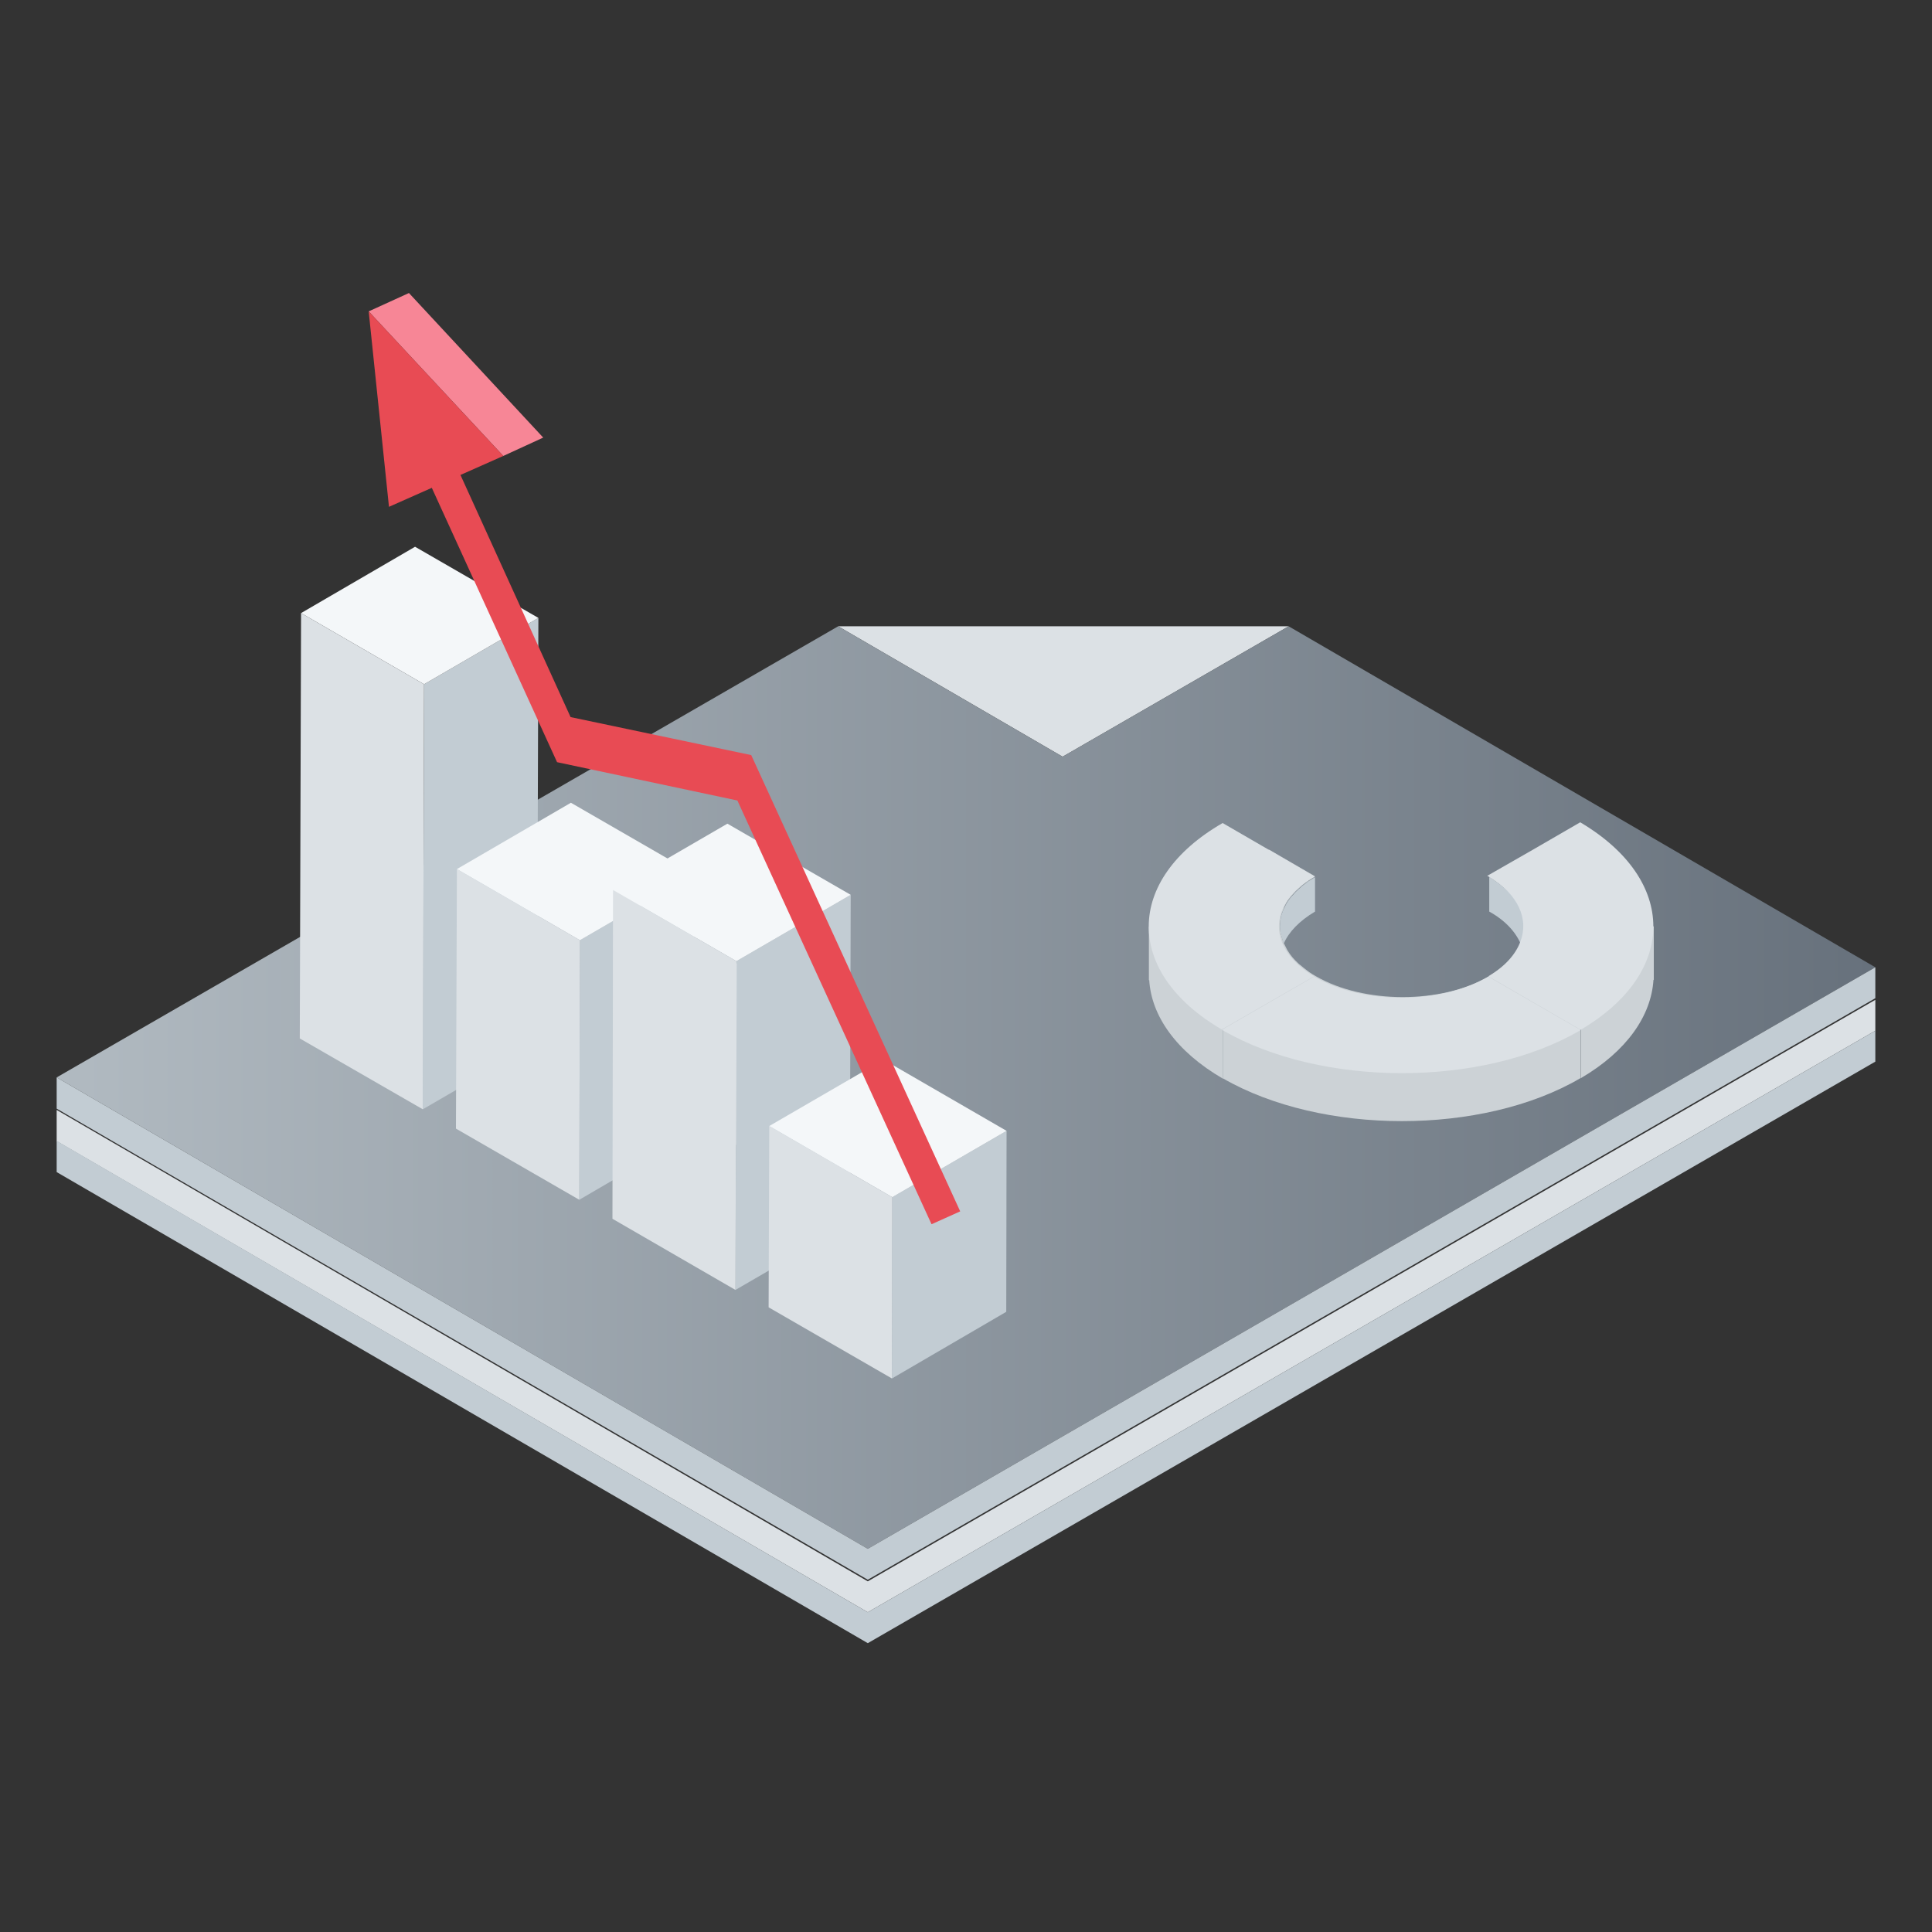<?xml version="1.0" encoding="utf-8"?>
<!-- Generator: Adobe Illustrator 22.0.1, SVG Export Plug-In . SVG Version: 6.00 Build 0)  -->
<svg version="1.1" id="Layer_1" xmlns="http://www.w3.org/2000/svg" xmlns:xlink="http://www.w3.org/1999/xlink" x="0px" y="0px"
	 viewBox="0 0 600 600" enable-background="new 0 0 600 600" xml:space="preserve">
<rect x="0" y="0" width="600" height="600" fill="#333333" stroke="none"/>
<g>
	<g>
		<polygon fill="#DCE1E5" points="260.3,194.5 330,235 400.2,194.5 		"/>
	</g>
</g>
<g>
	<linearGradient id="SVGID_1_" gradientUnits="userSpaceOnUse" x1="17.599" y1="337.739" x2="582.375" y2="337.739">
		<stop  offset="0" style="stop-color:#b1bac1"/>
		<stop  offset="1" style="stop-color:#67717C"/>
	</linearGradient>
	<polygon fill="url(#SVGID_1_)" points="260.3,194.5 330,235 400.2,194.5 582.4,300.4 269.5,481 17.6,334.6 	"/>
</g>
<g>
	<polygon fill="#C2CCD3" points="269.5,481 582.4,300.4 582.4,310 269.5,490.6 17.6,344.3 17.6,334.6 	"/>
</g>
<g>
	<polygon fill="#DCE1E5" points="269.5,491.1 582.4,310.5 582.4,320.1 269.5,500.7 17.6,354.4 17.6,344.7 	"/>
</g>
<g>
	<polygon fill="#C2CCD3" points="269.5,500.7 582.4,320.1 582.4,329.7 269.5,510.3 17.6,364 17.6,354.3 	"/>
</g>
<g enable-background="new    ">
	<g>
		<g>
			<polygon fill="#C2CCD3" points="131.3,344.5 166.8,323.9 167.2,191.9 131.7,212.5 			"/>
		</g>
	</g>
	<g>
		<g>
			<polygon fill="#F4F7F9" points="131.7,212.5 167.2,191.9 128.9,169.8 93.5,190.4 			"/>
		</g>
	</g>
	<g>
		<polygon fill="#DCE1E5" points="93.5,190.4 93.1,322.5 131.3,344.5 131.7,212.5 		"/>
	</g>
</g>
<g id="anim4" enable-background="new    ">
	<g>
		<g>
			<polygon fill="#C2CCD3" points=" 			">
				<animate 
					attributeName="points"
					values="131.3,344.5 166.8,323.9 167.2,191.9 131.7,212.5;
							131.3,274.5 166.8,253.9 167.2,121.9 131.7,142.5;
							131.3,344.5 166.8,323.9 167.2,191.9 131.7,212.5"
					dur="3s"
					begin="0" 
					repeatCount="indefinite"
					id="anim-a-1" />
			</polygon>
		</g>
	</g>
	<g>
		<g>
			<polygon fill="#F4F7F9" points=" 			">
				<animate 
					attributeName="points"
					values="131.7,212.5 167.2,191.9 128.9,169.8 93.5,190.4;
							131.7,142.5 167.2,121.9 128.9,99.8 93.5,120.4;
							131.7,212.5 167.2,191.9 128.9,169.8 93.5,190.4"
					dur="3s"
					begin="0" 
					repeatCount="indefinite"
					id="anim-a-2" />

			</polygon>
		</g>
	</g>
	<g>
		<polygon fill="#DCE1E5" points=" 		">
				<animate 
					attributeName="points"
					values="93.5,190.4 93.1,322.5 131.3,344.5 131.7,212.5;
							93.5,120.4 93.1,252.5 131.3,274.5 131.7,142.5;
							93.5,190.4 93.1,322.5 131.3,344.5 131.7,212.5"
					dur="3s"
					begin="0" 
					repeatCount="indefinite"
					id="anim-a-3" />

		</polygon>
	</g>
</g>
<g enable-background="new    ">
	<g>
		<g>
			<polygon fill="#C2CCD3" points="179.9,372.6 215.4,351.9 215.6,271.4 180.1,292 			"/>
		</g>
	</g>
	<g>
		<g>
			<polygon fill="#F4F7F9" points="180.1,292 215.6,271.4 177.3,249.3 141.9,269.9 			"/>
		</g>
	</g>
	<g>
		<polygon fill="#DCE1E5" points="141.9,269.9 141.6,350.5 179.9,372.6 180.1,292 		"/>
	</g>
</g>
<g enable-background="new    ">
	<g>
		<g>
			<polygon fill="#C2CCD3" points="228.4,400.6 263.9,380 264.2,277.9 228.7,298.5 			"/>
		</g>
	</g>
	<g>
		<g>
			<polygon fill="#F4F7F9" points="228.7,298.5 264.2,277.9 225.9,255.8 190.4,276.4 			"/>
		</g>
	</g>
	<g>
		<polygon fill="#DCE1E5" points="190.4,276.4 190.2,378.5 228.4,400.6 228.7,298.5 		"/>
	</g>
</g>
<g enable-background="new    ">
	<g>
		<g>
			<polygon fill="#C2CCD3" points="277,428.1 312.5,407.4 312.6,351.2 277.1,371.8 			"/>
		</g>
	</g>
	<g>
		<g>
			<polygon fill="#F4F7F9" points="277.1,371.8 312.6,351.2 274.4,329.1 238.9,349.7 			"/>
		</g>
	</g>
	<g>
		<polygon fill="#DCE1E5" points="238.9,349.7 238.7,406 277,428.1 277.1,371.8 		"/>
	</g>
</g>
<g id="anim3" enable-background="new    ">
	<g>
		<g>
			<polygon fill="#C2CCD3" points="">
				
				<animate 
					attributeName="points"
					values="228.6,355.6 264.1,334.9 264.3,278.7 228.8,299.3;
							228.6,335.6 264.1,314.9 264.3,258.7 228.8,279.3;
							228.6,355.6 264.1,334.9 264.3,278.7 228.8,299.3"
					dur="3s"
					begin="0" 
					repeatCount="indefinite"
					id="anim-b-1" />

			</polygon>
		</g>
	</g>
	<g>
		<g>
			<polygon fill="#F4F7F9" points="			">
				<animate 
					attributeName="points"
					values="228.8,299.3 264.3,278.7 226,256.6 190.5,277.2;
							228.8,279.3 264.3,258.7 226,236.6 190.5,257.2;
							228.8,299.3 264.3,278.7 226,256.6 190.5,277.2"
					dur="3s"
					begin="0" 
					repeatCount="indefinite"
					id="anim-b-2" />
			</polygon>
		</g>
	</g>
	<g>
		<polygon fill="#DCE1E5" points="190.5,277.2 190.4,333.5 228.6,355.6 228.8,299.3 		">

			<animate 
					attributeName="points"
					values="190.5,277.2 190.4,333.5 228.6,355.6 228.8,299.3;
							190.5,257.2 190.4,313.5 228.6,335.6 228.8,279.3;
							190.5,277.2 190.4,333.5 228.6,355.6 228.8,299.3"
					dur="3s"
					begin="0" 
					repeatCount="indefinite"
					id="anim-b-3" />

		</polygon>
	</g>
</g>
<g id="XMLID_9_">
	<path id="XMLID_415_" fill="none" d="M398.1,291.7c-0.1-0.4-0.2-0.8-0.3-1.1C397.9,290.9,398,291.3,398.1,291.7z"/>
	<path id="XMLID_414_" fill="none" d="M473.4,286.3c0,0.4,0.1,0.8,0.1,1.2C473.4,287.1,473.4,286.7,473.4,286.3z"/>
	<path id="XMLID_413_" fill="none" d="M473.1,290.5c-0.1,0.4-0.2,0.8-0.3,1.1C473,291.3,473.1,290.9,473.1,290.5z"/>
	<path id="XMLID_412_" fill="none" d="M473.4,289.1c0,0.4-0.1,0.8-0.2,1.2C473.3,289.9,473.3,289.5,473.4,289.1z"/>
	<path id="XMLID_411_" fill="none" d="M473.4,287.6c0,0.4,0,0.9-0.1,1.3C473.4,288.5,473.4,288.1,473.4,287.6z"/>
	<path id="XMLID_410_" fill="none" d="M472.8,291.8c-0.1,0.4-0.3,0.9-0.5,1.3C472.5,292.7,472.7,292.3,472.8,291.8z"/>
	<path id="XMLID_409_" fill="none" d="M398.3,283.3c0.1-0.4,0.3-0.7,0.4-1.1C398.6,282.6,398.5,282.9,398.3,283.3z"/>
	<path id="XMLID_408_" fill="none" d="M397.7,286.1c0-0.4,0.1-0.7,0.2-1.1C397.8,285.3,397.7,285.7,397.7,286.1z"/>
	<path id="XMLID_407_" fill="none" d="M397.8,290.3c-0.1-0.4-0.1-0.8-0.2-1.2C397.6,289.5,397.7,289.9,397.8,290.3z"/>
	<path id="XMLID_406_" fill="none" d="M397.5,287.5c0-0.4,0-0.8,0.1-1.2C397.6,286.7,397.6,287.1,397.5,287.5z"/>
	<path id="XMLID_405_" fill="none" d="M397.6,289c0-0.4-0.1-0.9-0.1-1.3C397.5,288.1,397.5,288.5,397.6,289z"/>
	<path id="XMLID_404_" fill="none" d="M397.9,284.8c0.1-0.4,0.2-0.9,0.4-1.3C398.1,283.9,398,284.3,397.9,284.8z"/>
	<path id="XMLID_403_" fill="none" d="M467.2,275.6c0.4,0.4,0.8,0.7,1.2,1.1C468,276.3,467.6,276,467.2,275.6z"/>
	<path id="XMLID_402_" fill="none" d="M465.9,274.5c0.4,0.3,0.8,0.6,1.2,1C466.7,275.2,466.3,274.9,465.9,274.5z"/>
	<path id="XMLID_401_" fill="none" d="M468.7,277c0.3,0.3,0.5,0.6,0.8,0.9C469.2,277.6,469,277.3,468.7,277z"/>
	<path id="XMLID_400_" fill="none" d="M462.4,272.2c0.5,0.3,1.1,0.6,1.6,1C463.5,272.8,463,272.5,462.4,272.2z"/>
	<path id="XMLID_399_" fill="none" d="M464.4,273.5c0.4,0.2,0.7,0.5,1.1,0.8C465.2,274,464.8,273.7,464.4,273.5z"/>
	<path id="XMLID_398_" fill="none" d="M473.1,285c0.1,0.4,0.1,0.7,0.2,1.1C473.3,285.7,473.2,285.3,473.1,285z"/>
	<path id="XMLID_397_" fill="none" d="M472.2,282.2c0.2,0.4,0.3,0.7,0.4,1.1C472.5,282.9,472.4,282.6,472.2,282.2z"/>
	<path id="XMLID_396_" fill="none" d="M472.7,283.5c0.1,0.4,0.3,0.9,0.4,1.3C473,284.3,472.9,283.9,472.7,283.5z"/>
	<path id="XMLID_395_" fill="none" d="M470.6,279.4c0.3,0.4,0.5,0.8,0.8,1.2C471.2,280.2,470.9,279.8,470.6,279.4z"/>
	<path id="XMLID_394_" fill="none" d="M471.6,280.9c0.2,0.3,0.4,0.7,0.5,1C471.9,281.6,471.8,281.2,471.6,280.9z"/>
	<path id="XMLID_393_" fill="none" d="M469.7,278.2c0.3,0.3,0.5,0.7,0.8,1C470.3,278.9,470,278.6,469.7,278.2z"/>
	<path id="XMLID_392_" fill="none" d="M408.4,272.4c-0.4,0.3-0.9,0.5-1.3,0.8C407.5,272.9,407.9,272.6,408.4,272.4L408.4,272.4z"/>
	<path id="XMLID_391_" fill="none" d="M402.6,276.7c0.4-0.4,0.8-0.7,1.2-1.1C403.4,276,403,276.3,402.6,276.7z"/>
	<path id="XMLID_390_" fill="none" d="M462.4,282.9v10.2V282.9c-14.7-8.6-38.9-8.6-53.7,0c-0.1,0.1-0.2,0.1-0.3,0.2v10v-10
		c-4.9,2.9-8.1,6.4-9.7,10c-0.2-0.4-0.4-0.9-0.5-1.3c1.4,4.2,4.8,8.3,10.5,11.6c14.9,8.6,39,8.6,53.7,0c5-2.9,8.3-6.5,9.9-10.2
		C470.7,289.4,467.4,285.8,462.4,282.9z"/>
	<path id="XMLID_389_" fill="none" d="M401.6,277.9c0.3-0.3,0.5-0.6,0.8-0.9C402.1,277.3,401.8,277.6,401.6,277.9z"/>
	<path id="XMLID_388_" fill="none" d="M400.5,279.3c0.3-0.4,0.5-0.7,0.8-1C401,278.6,400.7,278.9,400.5,279.3z"/>
	<path id="XMLID_387_" fill="none" d="M399.6,280.6c0.2-0.4,0.5-0.8,0.8-1.2C400.1,279.8,399.8,280.2,399.6,280.6z"/>
	<path id="XMLID_386_" fill="none" d="M403.9,275.5c0.4-0.3,0.8-0.7,1.2-1C404.7,274.9,404.3,275.2,403.9,275.5z"/>
	<path id="XMLID_385_" fill="none" d="M405.6,274.2c0.3-0.3,0.7-0.5,1.1-0.8C406.3,273.7,405.9,274,405.6,274.2z"/>
	<path id="XMLID_384_" fill="none" d="M398.9,281.9c0.2-0.3,0.3-0.7,0.5-1C399.2,281.2,399.1,281.6,398.9,281.9z"/>
	<path id="XMLID_383_" fill="none" d="M408.7,272.2c-0.1,0.1-0.2,0.1-0.3,0.2v0C408.5,272.3,408.6,272.2,408.7,272.2z"/>
	<g>
		<path fill="#CCD2D6" d="M490.9,270.7v64.1c-0.1,0-0.1,0.1-0.2,0.1c-30.3,17.7-80.2,17.7-110.9,0v-64.4c4.4-2.6,9.3-4.8,14.4-6.6
			l14.1,8.2v0.2c-0.4,0.3-0.9,0.5-1.3,0.8c-0.2,0.1-0.3,0.2-0.5,0.3c-0.4,0.3-0.7,0.5-1.1,0.8c-0.1,0.1-0.3,0.2-0.4,0.3
			c-0.4,0.3-0.8,0.6-1.2,1c0,0-0.1,0.1-0.1,0.1c-0.4,0.4-0.8,0.7-1.2,1.1c-0.1,0.1-0.2,0.2-0.3,0.3c-0.3,0.3-0.5,0.6-0.8,0.9
			c-0.1,0.1-0.2,0.2-0.3,0.3c-0.3,0.3-0.5,0.7-0.8,1c0,0-0.1,0.1-0.1,0.1c-0.3,0.4-0.5,0.8-0.8,1.2c0,0.1-0.1,0.2-0.1,0.3
			c-0.2,0.3-0.4,0.7-0.5,1c0,0.1-0.1,0.2-0.1,0.3c-0.2,0.4-0.3,0.7-0.4,1.1c0,0,0,0.1-0.1,0.1c-0.1,0.4-0.3,0.9-0.4,1.3
			c0,0.1,0,0.1,0,0.2c-0.1,0.4-0.1,0.7-0.2,1.1c0,0.1,0,0.2,0,0.3c0,0.4-0.1,0.8-0.1,1.2v0.1c0,0.4,0,0.9,0.1,1.3c0,0,0,0.1,0,0.1
			c0,0.4,0.1,0.8,0.2,1.2c0,0.1,0,0.2,0.1,0.3c0.1,0.4,0.2,0.8,0.3,1.1c0,0,0,0.1,0,0.1c0.1,0.3,0.2,0.5,0.3,0.8
			c0,0.1,0.1,0.2,0.1,0.3c0,0.1,0.1,0.2,0.1,0.3v0c0,0,0,0.1,0.1,0.1c0.3,0.6,0.6,1.2,0.9,1.8c0.1,0.2,0.2,0.3,0.3,0.5
			c0.8,1.3,1.8,2.5,3.1,3.7c0.2,0.2,0.4,0.4,0.7,0.6c0.4,0.3,0.7,0.6,1.1,0.9c0.3,0.2,0.6,0.5,0.9,0.7c0.3,0.2,0.5,0.4,0.8,0.6
			c0.7,0.5,1.4,0.9,2.1,1.3c14.9,8.6,39,8.6,53.7,0h0c2.5-1.5,4.6-3.1,6.2-4.8c1.6-1.7,2.9-3.5,3.7-5.4c0.2-0.4,0.3-0.9,0.5-1.3
			c0,0,0-0.1,0-0.1c0.1-0.4,0.2-0.8,0.3-1.1c0-0.1,0-0.2,0.1-0.3c0.1-0.4,0.1-0.8,0.2-1.2c0,0,0-0.1,0-0.1c0-0.4,0.1-0.9,0.1-1.3
			v-0.1c0-0.4,0-0.8-0.1-1.1c0-0.1,0-0.2,0-0.3c-0.1-0.4-0.1-0.7-0.2-1.1c0-0.1,0-0.1,0-0.2c-0.1-0.4-0.2-0.9-0.4-1.3
			c0,0,0-0.1-0.1-0.1c-0.1-0.4-0.3-0.8-0.4-1.1c0-0.1-0.1-0.2-0.1-0.3c-0.2-0.3-0.3-0.7-0.5-1c-0.1-0.1-0.1-0.2-0.1-0.3
			c-0.2-0.4-0.5-0.8-0.8-1.2c0,0-0.1-0.1-0.1-0.1c-0.2-0.4-0.5-0.7-0.8-1c-0.1-0.1-0.2-0.2-0.3-0.3c-0.3-0.3-0.5-0.6-0.8-0.9
			c-0.1-0.1-0.2-0.2-0.3-0.3c-0.4-0.4-0.8-0.7-1.2-1.1c0,0-0.1-0.1-0.1-0.1c-0.4-0.3-0.8-0.6-1.2-1c-0.1-0.1-0.3-0.2-0.4-0.3
			c-0.3-0.3-0.7-0.5-1.1-0.8c-0.1-0.1-0.3-0.2-0.4-0.3c-0.5-0.3-1-0.7-1.6-1v-0.3l13.8-7.9c5.2,1.8,10.1,4,14.5,6.7
			C490.8,270.6,490.9,270.7,490.9,270.7z"/>
	</g>
	<g id="XMLID_380_">
		<path fill="#CCD2D6" d="M361.1,287.8h-4.3v16.6l0.1,0c0.7,11.1,8.3,22.1,22.9,30.6v-64.4C371.1,275.6,364.9,281.5,361.1,287.8z"/>
	</g>
	<g id="XMLID_379_">
		<path fill="#CCD2D6" d="M509.2,287.8c-3.7-6.2-9.8-12.1-18.2-17.1v64.1c14.3-8.4,21.8-19.4,22.5-30.5l0.1,0v-16.6H509.2z"/>
	</g>
	<g id="XMLID_378_">
		<path fill="#C2CCD3" d="M472.3,293.2L472.3,293.2c0.2-0.4,0.3-0.9,0.5-1.3c0,0,0-0.1,0-0.1c0.1-0.4,0.2-0.8,0.3-1.1
			c0-0.1,0-0.2,0.1-0.3c0.1-0.4,0.1-0.8,0.2-1.2c0,0,0-0.1,0-0.1c0-0.4,0.1-0.9,0.1-1.3c0,0,0-0.1,0-0.1c0-0.4,0-0.8-0.1-1.2
			c0-0.1,0-0.2,0-0.3c0-0.4-0.1-0.7-0.2-1.1c0-0.1,0-0.1,0-0.2c-0.1-0.4-0.2-0.9-0.4-1.3c0,0,0-0.1-0.1-0.1
			c-0.1-0.4-0.3-0.7-0.4-1.1c0-0.1-0.1-0.2-0.1-0.3c-0.2-0.3-0.3-0.7-0.5-1c-0.1-0.1-0.1-0.2-0.1-0.3c-0.2-0.4-0.5-0.8-0.8-1.2
			c0,0-0.1-0.1-0.1-0.1c-0.2-0.4-0.5-0.7-0.8-1c-0.1-0.1-0.2-0.2-0.3-0.3c-0.2-0.3-0.5-0.6-0.8-0.9c-0.1-0.1-0.2-0.2-0.3-0.3
			c-0.4-0.4-0.8-0.7-1.2-1.1c0,0-0.1-0.1-0.1-0.1c-0.4-0.3-0.8-0.7-1.2-1c-0.1-0.1-0.3-0.2-0.4-0.3c-0.3-0.3-0.7-0.5-1.1-0.8
			c-0.1-0.1-0.3-0.2-0.4-0.3c-0.5-0.3-1-0.7-1.6-1v10.7C467.4,285.8,470.7,289.4,472.3,293.2z"/>
	</g>
	<g id="XMLID_376_">
		<path fill="#C2CCD3" d="M408.4,283.1v-10.7c-0.4,0.3-0.9,0.5-1.3,0.8c-0.2,0.1-0.3,0.2-0.5,0.3c-0.4,0.2-0.7,0.5-1.1,0.8
			c-0.1,0.1-0.3,0.2-0.4,0.3c-0.4,0.3-0.8,0.6-1.2,1c0,0-0.1,0.1-0.1,0.1c-0.4,0.4-0.8,0.7-1.2,1.1c-0.1,0.1-0.2,0.2-0.3,0.3
			c-0.3,0.3-0.5,0.6-0.8,0.9c-0.1,0.1-0.2,0.2-0.3,0.3c-0.3,0.3-0.6,0.7-0.8,1c0,0-0.1,0.1-0.1,0.1c-0.3,0.4-0.5,0.8-0.8,1.2
			c-0.1,0.1-0.1,0.2-0.1,0.3c-0.2,0.3-0.4,0.7-0.5,1c-0.1,0.1-0.1,0.2-0.2,0.3c-0.2,0.4-0.3,0.7-0.4,1.1c0,0,0,0.1-0.1,0.1
			c-0.1,0.4-0.3,0.9-0.4,1.3c0,0.1,0,0.1,0,0.2c-0.1,0.4-0.1,0.7-0.2,1.1c0,0.1,0,0.2,0,0.3c0,0.4-0.1,0.8-0.1,1.2c0,0,0,0.1,0,0.1
			c0,0.4,0,0.9,0.1,1.3c0,0,0,0.1,0,0.1c0,0.4,0.1,0.8,0.2,1.2c0,0.1,0,0.2,0.1,0.3c0.1,0.4,0.2,0.8,0.3,1.1c0,0,0,0.1,0,0.1
			c0.1,0.4,0.3,0.9,0.5,1.3C400.2,289.5,403.5,286,408.4,283.1z"/>
	</g>
	<path id="XMLID_375_" fill="#BEC13D" d="M472.1,281.9c0.1,0.1,0.1,0.2,0.1,0.3C472.2,282.1,472.1,282,472.1,281.9z"/>
	<path id="XMLID_374_" fill="#BEC13D" d="M464,273.2c0.2,0.1,0.3,0.2,0.4,0.3C464.3,273.4,464.1,273.3,464,273.2z"/>
	<path id="XMLID_373_" fill="#BEC13D" d="M472.7,283.3c0,0,0,0.1,0.1,0.1C472.7,283.4,472.7,283.4,472.7,283.3z"/>
	<path id="XMLID_372_" fill="#BEC13D" d="M471.4,280.6c0.1,0.1,0.1,0.2,0.1,0.3C471.5,280.8,471.5,280.7,471.4,280.6z"/>
	<path id="XMLID_371_" fill="#BEC13D" d="M469.5,277.9c0.1,0.1,0.2,0.2,0.3,0.3C469.7,278.1,469.6,278,469.5,277.9z"/>
	<path id="XMLID_370_" fill="#BEC13D" d="M470.5,279.3c0,0,0.1,0.1,0.1,0.1C470.6,279.4,470.6,279.3,470.5,279.3z"/>
	<path id="XMLID_369_" fill="#BEC13D" d="M468.4,276.7c0.1,0.1,0.2,0.2,0.3,0.3C468.6,276.9,468.5,276.8,468.4,276.7z"/>
	<path id="XMLID_360_" fill="#BEC13D" d="M467.1,275.5c0,0,0.1,0.1,0.1,0.1C467.2,275.6,467.1,275.6,467.1,275.5z"/>
	<path id="XMLID_348_" fill="#BEC13D" d="M465.5,274.2c0.1,0.1,0.3,0.2,0.4,0.3C465.8,274.4,465.6,274.3,465.5,274.2z"/>
	<path id="XMLID_347_" fill="#BEC13D" d="M406.6,273.5c0.1-0.1,0.3-0.2,0.5-0.3C406.9,273.3,406.8,273.4,406.6,273.5z"/>
	<path id="XMLID_346_" fill="#BEC13D" d="M397.8,290.5c0-0.1,0-0.2-0.1-0.3C397.8,290.4,397.8,290.4,397.8,290.5z"/>
	<path id="XMLID_345_" fill="#BEC13D" d="M473.1,284.8c0,0.1,0,0.1,0,0.2C473.1,284.9,473.1,284.8,473.1,284.8z"/>
	<path id="XMLID_344_" fill="#BEC13D" d="M397.5,287.6c0,0,0-0.1,0-0.1C397.5,287.5,397.5,287.6,397.5,287.6z"/>
	<path id="XMLID_343_" fill="#BEC13D" d="M397.6,289.1C397.6,289,397.6,289,397.6,289.1C397.6,289,397.6,289,397.6,289.1z"/>
	<path id="XMLID_342_" fill="#BEC13D" d="M401.3,278.2c0.1-0.1,0.2-0.2,0.3-0.3C401.5,278,401.4,278.1,401.3,278.2z"/>
	<path id="XMLID_339_" fill="#BEC13D" d="M398.8,282.2c0-0.1,0.1-0.2,0.2-0.3C398.9,282,398.8,282.1,398.8,282.2z"/>
	<path id="XMLID_310_" fill="#BEC13D" d="M397.9,284.9c0-0.1,0-0.1,0-0.2C397.9,284.8,397.9,284.9,397.9,284.9z"/>
	<path id="XMLID_309_" fill="#BEC13D" d="M399.4,280.9c0.1-0.1,0.1-0.2,0.1-0.3C399.5,280.7,399.5,280.8,399.4,280.9z"/>
	<path id="XMLID_308_" fill="#BEC13D" d="M398.3,283.5c0,0,0-0.1,0.1-0.1C398.3,283.4,398.3,283.4,398.3,283.5z"/>
	<path id="XMLID_307_" fill="#BEC13D" d="M398.2,291.8c0,0,0-0.1,0-0.1C398.1,291.7,398.2,291.8,398.2,291.8z"/>
	<path id="XMLID_306_" fill="#BEC13D" d="M397.6,286.3c0-0.1,0-0.2,0-0.3C397.6,286.2,397.6,286.2,397.6,286.3z"/>
	<path id="XMLID_305_" fill="#BEC13D" d="M400.4,279.4c0,0,0.1-0.1,0.1-0.1C400.4,279.3,400.4,279.4,400.4,279.4z"/>
	<path id="XMLID_304_" fill="#BEC13D" d="M405.1,274.5c0.1-0.1,0.3-0.2,0.4-0.3C405.4,274.3,405.3,274.4,405.1,274.5z"/>
	<path id="XMLID_303_" fill="#BEC13D" d="M473.4,289C473.4,289,473.4,289,473.4,289C473.4,289,473.4,289,473.4,289z"/>
	<path id="XMLID_302_" fill="#BEC13D" d="M473.4,287.5c0,0,0,0.1,0,0.1C473.4,287.6,473.4,287.5,473.4,287.5z"/>
	<polygon id="XMLID_301_" fill="#BEC13D" points="472.3,293.2 472.3,293.2 472.3,293.2 	"/>
	<path id="XMLID_300_" fill="#BEC13D" d="M473.3,286.1c0,0.1,0,0.2,0,0.3C473.3,286.3,473.3,286.2,473.3,286.1z"/>
	<path id="XMLID_299_" fill="#BEC13D" d="M402.3,277c0.1-0.1,0.2-0.2,0.3-0.3C402.5,276.8,402.4,276.9,402.3,277z"/>
	<path id="XMLID_298_" fill="#BEC13D" d="M472.9,291.7c0,0,0,0.1,0,0.1C472.8,291.8,472.8,291.7,472.9,291.7z"/>
	<path id="XMLID_297_" fill="#BEC13D" d="M403.8,275.6c0,0,0.1-0.1,0.1-0.1C403.9,275.5,403.9,275.6,403.8,275.6z"/>
	<path id="XMLID_50_" fill="#BEC13D" d="M473.2,290.3c0,0.1,0,0.2-0.1,0.3C473.2,290.4,473.2,290.4,473.2,290.3z"/>
	<g>
		<path fill="#DCE1E5" d="M490.9,319.8l-28.5-16.5h0l-0.2-0.1c5.1-3,8.4-6.7,9.9-10.6c2.8-7.1-0.5-14.8-9.7-20.3
			c-0.1-0.1-0.2-0.2-0.4-0.2c0,0-0.1,0-0.1-0.1l0.5-0.3l13.8-7.9l14.5-8.4c0,0,0,0,0.1,0C521,273.3,521,302.1,490.9,319.8z"/>
	</g>
	<g id="XMLID_45_">
		<path fill="#DCE1E5" d="M462.2,303.3c-0.1,0-0.1,0.1-0.2,0.1c-14.7,8.6-38.9,8.6-53.7,0c-0.1,0-0.2-0.1-0.2-0.1l-28.6,16.5
			c0.1,0.1,0.2,0.1,0.3,0.2c30.7,17.7,80.6,17.7,110.9,0c0.1,0,0.1-0.1,0.2-0.1L462.2,303.3z"/>
	</g>
	<g>
		<path fill="#DCE1E5" d="M408.1,303.2l-28.3,16.3l-0.4,0.2c-30.3-17.7-30.2-46.5,0.3-64.1l14.5,8.4l14.1,8.2c0,0,0,0,0,0
			C393.5,280.7,393.5,294.6,408.1,303.2z"/>
	</g>
</g>
<g id="anim1">
	<g>
		<path id="XMLID_377_" fill="#E84B54" d="">
			<animate 
					attributeName="d"
					values="M408.9,266.5c-0.1,0.1-0.2,0.1-0.3,0.2v10.7c0.1-0.1,0.2-0.1,0.3-0.2
			c14.9-8.6,39-8.6,53.7,0v-10.7C447.9,257.9,423.7,257.9,408.9,266.5z;
							M408.9,236.5c-0.1,0.1-0.2,0.1-0.3,0.2v10.7c0.1-0.1,0.2-0.1,0.3-0.2
			c14.9-8.6,39-8.6,53.7,0v-10.7C447.9,227.9,423.7,227.9,408.9,236.5z;
							M408.9,266.5c-0.1,0.1-0.2,0.1-0.3,0.2v10.7c0.1-0.1,0.2-0.1,0.3-0.2
			c14.9-8.6,39-8.6,53.7,0v-10.7C447.9,257.9,423.7,257.9,408.9,266.5z"
					dur="3s"
					begin="0" 
					repeatCount="indefinite"
					id="anim-c-1" />
		</path>
		<g id="XMLID_12_">
			<path fill="#FFFFFF" d="">
				<animate 
					attributeName="d"
					values="M462.1,266.5l28.7-16.6c-30.3-17.7-80.2-17.7-110.9,0c0,0,0,0-0.1,0l28.6,16.5
				C423.4,258,447.4,257.9,462.1,266.5z;
							M462.1,236.5l28.7-16.6c-30.3-17.7-80.2-17.7-110.9,0c0,0,0,0-0.1,0l28.6,16.5
				C423.4,228,447.4,227.9,462.1,236.5z;
							M462.1,266.5l28.7-16.6c-30.3-17.7-80.2-17.7-110.9,0c0,0,0,0-0.1,0l28.6,16.5
				C423.4,258,447.4,257.9,462.1,266.5z"
					dur="3s"
					begin="0" 
					repeatCount="indefinite"
					id="anim-c-2" />


			</path>
		</g>
	</g>
	<g>
		<polygon fill="#DCE1E5" points=" 		">
			<animate 
					attributeName="points"
					values="380,249.9 408.5,266.5 408.5,277.4 380,260.1;
							380,219.9 408.5,236.5 408.5,247.4 380,230.1;
							380,249.9 408.5,266.5 408.5,277.4 380,260.1"
					dur="3s"
					begin="0" 
					repeatCount="indefinite"
					id="anim-c-3" />

		</polygon>
	</g>
	<g>
		<polygon fill="#CCD2D6" points=" 		">
			<animate 
					attributeName="points"
					values="490.8,249.9 462.1,266.5 462.6,277.2 490.8,260.1;
							490.8,219.9 462.1,236.5 462.6,247.2 490.8,230.1;
							490.8,249.9 462.1,266.5 462.6,277.2 490.8,260.1"
					dur="3s"
					begin="0" 
					repeatCount="indefinite"
					id="anim-c-4" />
		</polygon>
	</g>
</g>
<g id="anim2" enable-background="new    ">
	<g>
		<g>
			<polygon fill="#C2CCD3" points=" 			">

				<animate 
					attributeName="points"
					values="277,428.1 312.5,407.4 312.7,351.2 277.2,371.8;
							277,408.1 312.5,387.4 312.7,331.2 277.2,351.8;
							277,428.1 312.5,407.4 312.7,351.2 277.2,371.8"
					dur="3s"
					begin="0" 
					repeatCount="indefinite"
					id="anim-d-1" />
			</polygon>
		</g>
	</g>
	<g>
		<g>
			<polygon fill="#F4F7F9" points="			">
				<animate 
					attributeName="points"
					values="277.2,371.8 312.7,351.2 274.4,329.1 238.9,349.7;
							277.2,351.8 312.7,331.2 274.4,309.1 238.9,329.7;
							277.2,371.8 312.7,351.2 274.4,329.1 238.9,349.7"
					dur="3s"
					begin="0" 
					repeatCount="indefinite"
					id="anim-d-2" />
			</polygon>
		</g>
	</g>
	<g>
		<polygon fill="#DCE1E5" points=" 		">
			<animate 
					attributeName="points"
					values="238.9,349.7 238.8,406 277,428.1 277.2,371.8;
							238.9,329.7 238.8,386 277,408.1 277.2,351.8;
							238.9,349.7 238.8,406 277,428.1 277.2,371.8"
					dur="3s"
					begin="0" 
					repeatCount="indefinite"
					id="anim-d-2" />

		</polygon>
	</g>
</g>
<g id="anim5">
	<g enable-background="new    ">
		<g>
			<polygon fill="#F78696" points=" 			">
					<animate 
					attributeName="points"
					values="177.2,222.7 189.7,216.9 155.4,141.8 143,147.5;
							177.2,152.7 189.7,146.9 155.4,71.8 143,77.5;
							177.2,222.7 189.7,216.9 155.4,141.8 143,147.5"
					dur="3s"
					begin="500ms" 
					repeatCount="indefinite"
					id="anim-e-1" />


			</polygon>
		</g>
		<g>
			<polygon fill="#F78696" points="156.3,141.6 168.7,135.9 127,91 114.5,96.7 			">
				<animate 
					attributeName="points"
					values="156.3,141.6 168.7,135.9 127,91 114.5,96.7;
							156.3,71.6 168.7,65.9 127,21 114.5,26.7;
							156.3,141.6 168.7,135.9 127,91 114.5,96.7"
					dur="3s"
					begin="500ms" 
					repeatCount="indefinite"
					id="anim-e-2" />
			</polygon>
		</g>
		<g>
			<polygon fill="#F78696" points=" 			">
				<animate 
					attributeName="points"
					values="233.3,234.5 245.7,228.8 189.7,216.9 177.2,222.7;
							233.3,164.5 245.7,158.8 189.7,146.9 177.2,152.7;
							233.3,234.5 245.7,228.8 189.7,216.9 177.2,222.7"
					dur="3s"
					begin="500ms" 
					repeatCount="indefinite"
					id="anim-e-3" />
			</polygon>
		</g>
		<g>
			<polygon fill="#F78696" points=" 			">

				<animate 
					attributeName="points"
					values="298.2,376.2 310.6,370.5 245.7,228.8 233.3,234.5;
							298.2,306.2 310.6,300.5 245.7,158.8 233.3,164.5;
							298.2,376.2 310.6,370.5 245.7,228.8 233.3,234.5"
					dur="3s"
					begin="500ms" 
					repeatCount="indefinite"
					id="anim-e-4" />
			</polygon>
		</g>
		<g>
			<polygon fill="#E84B54" points="156.3,141.6 114.5,96.7 120.8,157.4 134.1,151.5 173,236.7 229,248.6 289.3,380.2 298.2,376.2 
				233.3,234.5 177.2,222.7 143,147.5 			">

				<animate 
					attributeName="points"
					values="156.3,141.6 114.5,96.7 120.8,157.4 134.1,151.5 173,236.7 229,248.6 289.3,380.2 298.2,376.2 
				233.3,234.5 177.2,222.7 143,147.5;
							156.3,71.6 114.5,26.7 120.8,87.4 134.1,81.5 173,166.7 229,178.6 289.3,310.2 298.2,306.2 
				233.3,164.5 177.2,152.7 143,77.5;
							156.3,141.6 114.5,96.7 120.8,157.4 134.1,151.5 173,236.7 229,248.6 289.3,380.2 298.2,376.2 
				233.3,234.5 177.2,222.7 143,147.5"
					dur="3s"
					begin="500ms" 
					repeatCount="indefinite"
					id="anim-e-5" />
			</polygon>
		</g>
	</g>
</g>
</svg>
